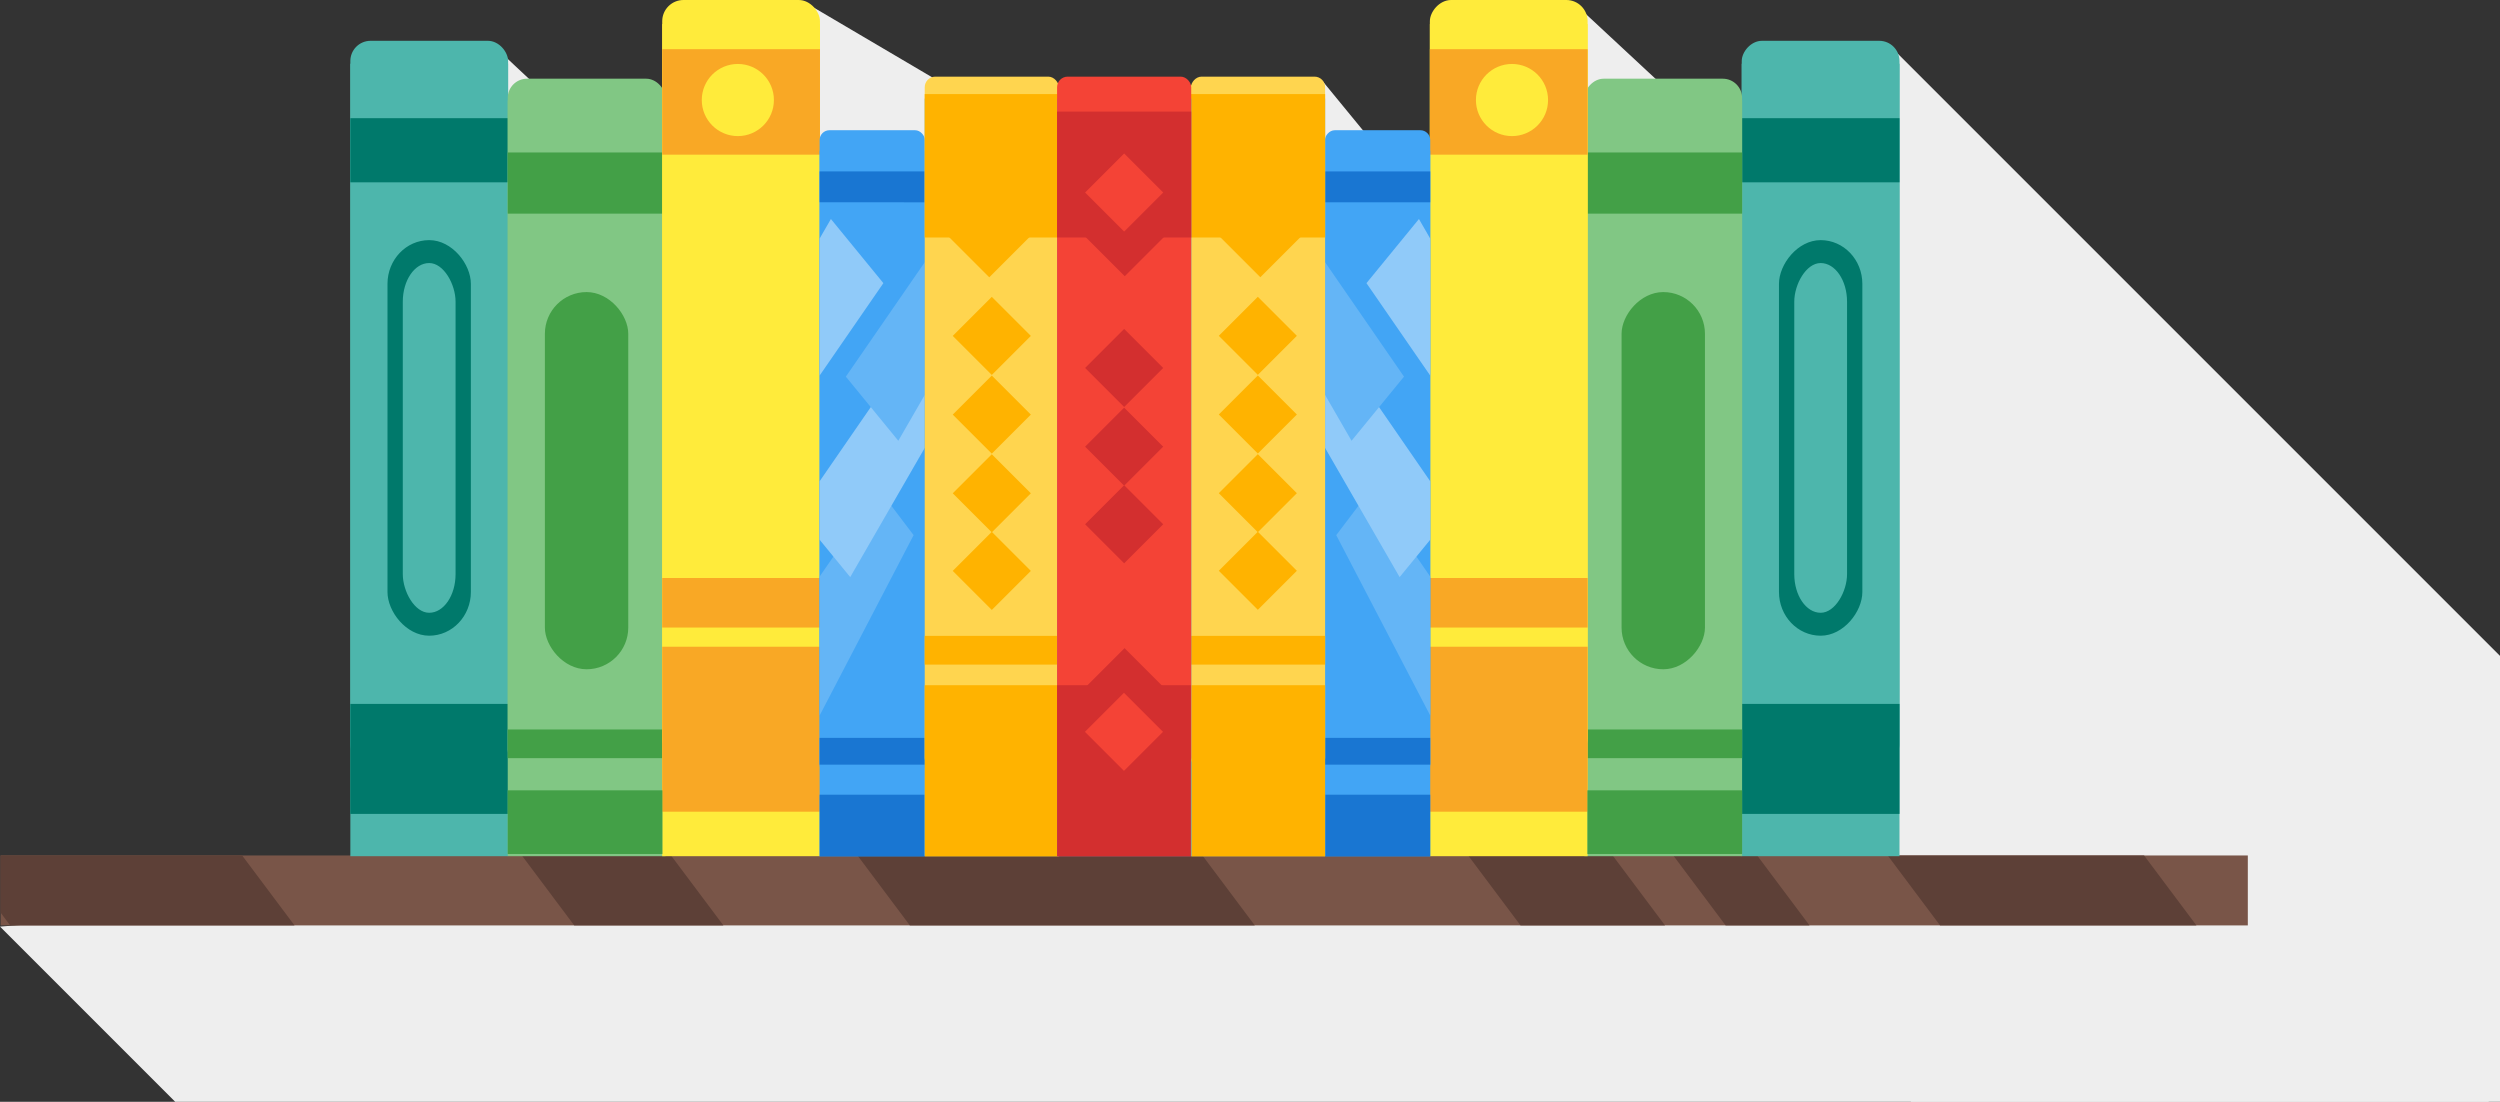 <?xml version="1.0" encoding="UTF-8" standalone="no"?>
<svg
   xmlns:dc="http://purl.org/dc/elements/1.1/"
   xmlns:cc="http://creativecommons.org/ns#"
   xmlns:rdf="http://www.w3.org/1999/02/22-rdf-syntax-ns#"
   xmlns:svg="http://www.w3.org/2000/svg"
   xmlns="http://www.w3.org/2000/svg"
   xmlns:sodipodi="http://sodipodi.sourceforge.net/DTD/sodipodi-0.dtd"
   xmlns:inkscape="http://www.inkscape.org/namespaces/inkscape"
   width="1415.6"
   height="623.877"
   viewBox="0 0 1327.125 584.885"
   id="svg2"
   version="1.1"
   sodipodi:docname="banner.svg"
   inkscape:version="0.92.1 r15371">
  <rect x="0" y="0" width="1327.125" height="584.885" fill="#333333" stroke="none"/>
  <sodipodi:namedview
     pagecolor="#ffffff"
     bordercolor="#666666"
     borderopacity="1"
     objecttolerance="10"
     gridtolerance="10"
     guidetolerance="10"
     inkscape:pageopacity="0"
     inkscape:pageshadow="2"
     inkscape:window-width="1920"
     inkscape:window-height="1024"
     id="namedview240"
     showgrid="false"
     inkscape:zoom="0.70984039"
     inkscape:cx="637.24553"
     inkscape:cy="253.12929"
     inkscape:window-x="0"
     inkscape:window-y="24"
     inkscape:window-maximized="1"
     inkscape:current-layer="svg2"
     units="px" />
  <defs
     id="defs4" />
  <g
     id="g184"
     transform="translate(-95.185,-84.695)">
    <path
       inkscape:connector-curvature="0"
       id="path4436"
       d="m 1099.671,110.226 -49.513,380.626 59.574,178.727 h 312.582 V 432.869 Z"
       style="fill:#eeeeee;fill-rule:evenodd;stroke:none;stroke-width:1px;stroke-linecap:butt;stroke-linejoin:miter;stroke-opacity:1" />
    <path
       inkscape:connector-curvature="0"
       id="path4438"
       d="m 525.164,87.528 -114.88,71.116 -51.426,-48.143 -30.631,87.527 1.092,359.954 -234.134,18.603 92.993,92.993 H 1416.475 l -128.037,-130.762 -202.695,4.645 -37.908,-198.053 48.739,-235.183 -100.956,36.381 -62.362,-57.988 -96.281,87.527 -39.795,-48.515 -192.151,6.943 z"
       style="fill:#eeeeee;fill-opacity:1;fill-rule:evenodd;stroke:none;stroke-width:1px;stroke-linecap:butt;stroke-linejoin:miter;stroke-opacity:1" />
    <rect
       y="538.819"
       x="95.491"
       height="37.135"
       width="1192.947"
       id="rect4440"
       style="color:#000000;clip-rule:nonzero;display:inline;overflow:visible;visibility:visible;opacity:1;isolation:auto;mix-blend-mode:normal;color-interpolation:sRGB;color-interpolation-filters:linearRGB;solid-color:#000000;solid-opacity:1;fill:#795548;fill-opacity:1;fill-rule:nonzero;stroke:none;stroke-width:1.872;stroke-linecap:butt;stroke-linejoin:miter;stroke-miterlimit:4;stroke-dasharray:none;stroke-dashoffset:0;stroke-opacity:1;color-rendering:auto;image-rendering:auto;shape-rendering:auto;text-rendering:auto;enable-background:accumulate" />
    <path
       inkscape:connector-curvature="0"
       id="path4442"
       d="m 95.49,538.817 v 30.335 l 5.094,6.803 H 251.535 l -27.805,-37.138 z m 276.717,0 27.805,37.138 h 79.188 l -27.805,-37.138 z m 178.173,0 27.805,37.138 H 761.303 l -27.805,-37.138 z m 324.17,0 27.805,37.138 h 76.713 l -27.805,-37.138 z m 108.885,0 27.805,37.138 h 44.542 l -27.805,-37.138 z m 113.83,0 27.805,37.138 h 136.101 l -27.801,-37.138 z"
       style="color:#000000;clip-rule:nonzero;display:inline;overflow:visible;visibility:visible;opacity:1;isolation:auto;mix-blend-mode:normal;color-interpolation:sRGB;color-interpolation-filters:linearRGB;solid-color:#000000;solid-opacity:1;fill:#5d4037;fill-opacity:1;fill-rule:nonzero;stroke:none;stroke-width:1.872;stroke-linecap:butt;stroke-linejoin:miter;stroke-miterlimit:4;stroke-dasharray:none;stroke-dashoffset:0;stroke-opacity:1;color-rendering:auto;image-rendering:auto;shape-rendering:auto;text-rendering:auto;enable-background:accumulate" />
    <rect
       y="118.526"
       x="281.164"
       height="420.679"
       width="83.746"
       id="rect4444"
       style="color:#000000;clip-rule:nonzero;display:inline;overflow:visible;visibility:visible;opacity:1;isolation:auto;mix-blend-mode:normal;color-interpolation:sRGB;color-interpolation-filters:linearRGB;solid-color:#000000;solid-opacity:1;fill:#4db6ac;fill-opacity:1;fill-rule:nonzero;stroke:none;stroke-width:1.872;stroke-linecap:butt;stroke-linejoin:miter;stroke-miterlimit:4;stroke-dasharray:none;stroke-dashoffset:0;stroke-opacity:1;color-rendering:auto;image-rendering:auto;shape-rendering:auto;text-rendering:auto;enable-background:accumulate" />
    <rect
       ry="10.745"
       style="color:#000000;clip-rule:nonzero;display:inline;overflow:visible;visibility:visible;opacity:1;isolation:auto;mix-blend-mode:normal;color-interpolation:sRGB;color-interpolation-filters:linearRGB;solid-color:#000000;solid-opacity:1;fill:#4db6ac;fill-opacity:1;fill-rule:nonzero;stroke:none;stroke-width:1.872;stroke-linecap:butt;stroke-linejoin:miter;stroke-miterlimit:4;stroke-dasharray:none;stroke-dashoffset:0;stroke-opacity:1;color-rendering:auto;image-rendering:auto;shape-rendering:auto;text-rendering:auto;enable-background:accumulate"
       id="rect4446"
       width="83.746"
       height="384.235"
       x="281.164"
       y="106.356" />
    <path
       inkscape:connector-curvature="0"
       id="path4448"
       d="m 281.164,147.432 v 34.05 h 83.745 v -34.05 z"
       style="color:#000000;clip-rule:nonzero;display:inline;overflow:visible;visibility:visible;opacity:1;isolation:auto;mix-blend-mode:normal;color-interpolation:sRGB;color-interpolation-filters:linearRGB;solid-color:#000000;solid-opacity:1;fill:#00796b;fill-opacity:1;fill-rule:nonzero;stroke:none;stroke-width:1.872;stroke-linecap:butt;stroke-linejoin:miter;stroke-miterlimit:4;stroke-dasharray:none;stroke-dashoffset:0;stroke-opacity:1;color-rendering:auto;image-rendering:auto;shape-rendering:auto;text-rendering:auto;enable-background:accumulate" />
    <rect
       ry="23.21"
       y="212.164"
       x="300.883"
       height="209.995"
       width="44.262"
       id="rect4450"
       style="color:#000000;clip-rule:nonzero;display:inline;overflow:visible;visibility:visible;opacity:1;isolation:auto;mix-blend-mode:normal;color-interpolation:sRGB;color-interpolation-filters:linearRGB;solid-color:#000000;solid-opacity:1;fill:#00796b;fill-opacity:1;fill-rule:nonzero;stroke:none;stroke-width:1.872;stroke-linecap:butt;stroke-linejoin:miter;stroke-miterlimit:4;stroke-dasharray:none;stroke-dashoffset:0;stroke-opacity:1;color-rendering:auto;image-rendering:auto;shape-rendering:auto;text-rendering:auto;enable-background:accumulate" />
    <path
       inkscape:connector-curvature="0"
       style="color:#000000;clip-rule:nonzero;display:inline;overflow:visible;visibility:visible;opacity:1;isolation:auto;mix-blend-mode:normal;color-interpolation:sRGB;color-interpolation-filters:linearRGB;solid-color:#000000;solid-opacity:1;fill:#00796b;fill-opacity:1;fill-rule:nonzero;stroke:none;stroke-width:1.872;stroke-linecap:butt;stroke-linejoin:miter;stroke-miterlimit:4;stroke-dasharray:none;stroke-dashoffset:0;stroke-opacity:1;color-rendering:auto;image-rendering:auto;shape-rendering:auto;text-rendering:auto;enable-background:accumulate"
       d="m 281.164,458.365 v 58.391 h 83.745 v -58.391 z"
       id="path4452" />
    <rect
       style="color:#000000;clip-rule:nonzero;display:inline;overflow:visible;visibility:visible;opacity:1;isolation:auto;mix-blend-mode:normal;color-interpolation:sRGB;color-interpolation-filters:linearRGB;solid-color:#000000;solid-opacity:1;fill:#4db6ac;fill-opacity:1;fill-rule:nonzero;stroke:none;stroke-width:1.872;stroke-linecap:butt;stroke-linejoin:miter;stroke-miterlimit:4;stroke-dasharray:none;stroke-dashoffset:0;stroke-opacity:1;color-rendering:auto;image-rendering:auto;shape-rendering:auto;text-rendering:auto;enable-background:accumulate"
       id="rect4454"
       width="28.016"
       height="185.655"
       x="309.006"
       y="224.334"
       ry="20.519" />
    <rect
       style="color:#000000;clip-rule:nonzero;display:inline;overflow:visible;visibility:visible;opacity:1;isolation:auto;mix-blend-mode:normal;color-interpolation:sRGB;color-interpolation-filters:linearRGB;solid-color:#000000;solid-opacity:1;fill:#81c784;fill-opacity:1;fill-rule:nonzero;stroke:none;stroke-width:1.872;stroke-linecap:butt;stroke-linejoin:miter;stroke-miterlimit:4;stroke-dasharray:none;stroke-dashoffset:0;stroke-opacity:1;color-rendering:auto;image-rendering:auto;shape-rendering:auto;text-rendering:auto;enable-background:accumulate"
       id="rect4456"
       width="83.746"
       height="401.13"
       x="364.716"
       y="138.075" />
    <rect
       y="126.471"
       x="364.716"
       height="366.38"
       width="83.746"
       id="rect4458"
       style="color:#000000;clip-rule:nonzero;display:inline;overflow:visible;visibility:visible;opacity:1;isolation:auto;mix-blend-mode:normal;color-interpolation:sRGB;color-interpolation-filters:linearRGB;solid-color:#000000;solid-opacity:1;fill:#81c784;fill-opacity:1;fill-rule:nonzero;stroke:none;stroke-width:1.872;stroke-linecap:butt;stroke-linejoin:miter;stroke-miterlimit:4;stroke-dasharray:none;stroke-dashoffset:0;stroke-opacity:1;color-rendering:auto;image-rendering:auto;shape-rendering:auto;text-rendering:auto;enable-background:accumulate"
       ry="10.246" />
    <path
       inkscape:connector-curvature="0"
       style="color:#000000;clip-rule:nonzero;display:inline;overflow:visible;visibility:visible;opacity:1;isolation:auto;mix-blend-mode:normal;color-interpolation:sRGB;color-interpolation-filters:linearRGB;solid-color:#000000;solid-opacity:1;fill:#43a047;fill-opacity:1;fill-rule:nonzero;stroke:none;stroke-width:1.872;stroke-linecap:butt;stroke-linejoin:miter;stroke-miterlimit:4;stroke-dasharray:none;stroke-dashoffset:0;stroke-opacity:1;color-rendering:auto;image-rendering:auto;shape-rendering:auto;text-rendering:auto;enable-background:accumulate"
       d="m 364.716,165.637 v 32.468 h 83.745 v -32.468 z"
       id="path4460" />
    <rect
       style="color:#000000;clip-rule:nonzero;display:inline;overflow:visible;visibility:visible;opacity:1;isolation:auto;mix-blend-mode:normal;color-interpolation:sRGB;color-interpolation-filters:linearRGB;solid-color:#000000;solid-opacity:1;fill:#43a047;fill-opacity:1;fill-rule:nonzero;stroke:none;stroke-width:1.872;stroke-linecap:butt;stroke-linejoin:miter;stroke-miterlimit:4;stroke-dasharray:none;stroke-dashoffset:0;stroke-opacity:1;color-rendering:auto;image-rendering:auto;shape-rendering:auto;text-rendering:auto;enable-background:accumulate"
       id="rect4462"
       width="44.262"
       height="200.237"
       x="384.436"
       y="239.74"
       ry="22.131" />
    <path
       inkscape:connector-curvature="0"
       id="path4464"
       d="m 364.716,471.936 v 15.228 h 83.745 v -15.228 z"
       style="color:#000000;clip-rule:nonzero;display:inline;overflow:visible;visibility:visible;opacity:1;isolation:auto;mix-blend-mode:normal;color-interpolation:sRGB;color-interpolation-filters:linearRGB;solid-color:#000000;solid-opacity:1;fill:#43a047;fill-opacity:1;fill-rule:nonzero;stroke:none;stroke-width:1.872;stroke-linecap:butt;stroke-linejoin:miter;stroke-miterlimit:4;stroke-dasharray:none;stroke-dashoffset:0;stroke-opacity:1;color-rendering:auto;image-rendering:auto;shape-rendering:auto;text-rendering:auto;enable-background:accumulate" />
    <rect
       y="97.474"
       x="446.722"
       height="441.732"
       width="83.746"
       id="rect4466"
       style="color:#000000;clip-rule:nonzero;display:inline;overflow:visible;visibility:visible;opacity:1;isolation:auto;mix-blend-mode:normal;color-interpolation:sRGB;color-interpolation-filters:linearRGB;solid-color:#000000;solid-opacity:1;fill:#ffeb3b;fill-opacity:1;fill-rule:nonzero;stroke:none;stroke-width:1.872;stroke-linecap:butt;stroke-linejoin:miter;stroke-miterlimit:4;stroke-dasharray:none;stroke-dashoffset:0;stroke-opacity:1;color-rendering:auto;image-rendering:auto;shape-rendering:auto;text-rendering:auto;enable-background:accumulate" />
    <rect
       ry="11.283"
       style="color:#000000;clip-rule:nonzero;display:inline;overflow:visible;visibility:visible;opacity:1;isolation:auto;mix-blend-mode:normal;color-interpolation:sRGB;color-interpolation-filters:linearRGB;solid-color:#000000;solid-opacity:1;fill:#ffeb3b;fill-opacity:1;fill-rule:nonzero;stroke:none;stroke-width:1.872;stroke-linecap:butt;stroke-linejoin:miter;stroke-miterlimit:4;stroke-dasharray:none;stroke-dashoffset:0;stroke-opacity:1;color-rendering:auto;image-rendering:auto;shape-rendering:auto;text-rendering:auto;enable-background:accumulate"
       id="rect4468"
       width="83.746"
       height="403.464"
       x="446.722"
       y="84.695" />
    <path
       inkscape:connector-curvature="0"
       id="path4470"
       d="m 446.722,110.805 v 55.995 h 83.745 v -55.995 z"
       style="color:#000000;clip-rule:nonzero;display:inline;overflow:visible;visibility:visible;opacity:1;isolation:auto;mix-blend-mode:normal;color-interpolation:sRGB;color-interpolation-filters:linearRGB;solid-color:#000000;solid-opacity:1;fill:#f9a825;fill-opacity:1;fill-rule:nonzero;stroke:none;stroke-width:1.872;stroke-linecap:butt;stroke-linejoin:miter;stroke-miterlimit:4;stroke-dasharray:none;stroke-dashoffset:0;stroke-opacity:1;color-rendering:auto;image-rendering:auto;shape-rendering:auto;text-rendering:auto;enable-background:accumulate" />
    <path
       inkscape:connector-curvature="0"
       style="color:#000000;clip-rule:nonzero;display:inline;overflow:visible;visibility:visible;opacity:1;isolation:auto;mix-blend-mode:normal;color-interpolation:sRGB;color-interpolation-filters:linearRGB;solid-color:#000000;solid-opacity:1;fill:#f9a825;fill-opacity:1;fill-rule:nonzero;stroke:none;stroke-width:1.872;stroke-linecap:butt;stroke-linejoin:miter;stroke-miterlimit:4;stroke-dasharray:none;stroke-dashoffset:0;stroke-opacity:1;color-rendering:auto;image-rendering:auto;shape-rendering:auto;text-rendering:auto;enable-background:accumulate"
       d="m 446.722,428.016 v 87.571 h 83.745 v -87.571 z"
       id="path4472" />
    <path
       inkscape:connector-curvature="0"
       style="color:#000000;clip-rule:nonzero;display:inline;overflow:visible;visibility:visible;opacity:1;isolation:auto;mix-blend-mode:normal;color-interpolation:sRGB;color-interpolation-filters:linearRGB;solid-color:#000000;solid-opacity:1;fill:#43a047;fill-opacity:1;fill-rule:nonzero;stroke:none;stroke-width:1.872;stroke-linecap:butt;stroke-linejoin:miter;stroke-miterlimit:4;stroke-dasharray:none;stroke-dashoffset:0;stroke-opacity:1;color-rendering:auto;image-rendering:auto;shape-rendering:auto;text-rendering:auto;enable-background:accumulate"
       d="m 364.716,504.244 v 33.795 h 82.101 v -33.795 z"
       id="path4474" />
    <circle
       r="19.147"
       cy="137.793"
       cx="486.869"
       id="circle4476"
       style="color:#000000;clip-rule:nonzero;display:inline;overflow:visible;visibility:visible;opacity:1;isolation:auto;mix-blend-mode:normal;color-interpolation:sRGB;color-interpolation-filters:linearRGB;solid-color:#000000;solid-opacity:1;fill:#ffeb3b;fill-opacity:1;fill-rule:nonzero;stroke:none;stroke-width:1.872;stroke-linecap:butt;stroke-linejoin:miter;stroke-miterlimit:4;stroke-dasharray:none;stroke-dashoffset:0;stroke-opacity:1;color-rendering:auto;image-rendering:auto;shape-rendering:auto;text-rendering:auto;enable-background:accumulate" />
    <path
       inkscape:connector-curvature="0"
       style="color:#000000;clip-rule:nonzero;display:inline;overflow:visible;visibility:visible;opacity:1;isolation:auto;mix-blend-mode:normal;color-interpolation:sRGB;color-interpolation-filters:linearRGB;solid-color:#000000;solid-opacity:1;fill:#f9a825;fill-opacity:1;fill-rule:nonzero;stroke:none;stroke-width:1.872;stroke-linecap:butt;stroke-linejoin:miter;stroke-miterlimit:4;stroke-dasharray:none;stroke-dashoffset:0;stroke-opacity:1;color-rendering:auto;image-rendering:auto;shape-rendering:auto;text-rendering:auto;enable-background:accumulate"
       d="M 446.722,391.527 V 417.829 H 530.467 V 391.527 Z"
       id="path4478" />
    <rect
       y="164.659"
       x="530.275"
       height="374.547"
       width="55.895"
       id="rect4480"
       style="color:#000000;clip-rule:nonzero;display:inline;overflow:visible;visibility:visible;opacity:1;isolation:auto;mix-blend-mode:normal;color-interpolation:sRGB;color-interpolation-filters:linearRGB;solid-color:#000000;solid-opacity:1;fill:#42a5f5;fill-opacity:1;fill-rule:nonzero;stroke:none;stroke-width:1.872;stroke-linecap:butt;stroke-linejoin:miter;stroke-miterlimit:4;stroke-dasharray:none;stroke-dashoffset:0;stroke-opacity:1;color-rendering:auto;image-rendering:auto;shape-rendering:auto;text-rendering:auto;enable-background:accumulate" />
    <rect
       ry="5.233"
       style="color:#000000;clip-rule:nonzero;display:inline;overflow:visible;visibility:visible;opacity:1;isolation:auto;mix-blend-mode:normal;color-interpolation:sRGB;color-interpolation-filters:linearRGB;solid-color:#000000;solid-opacity:1;fill:#42a5f5;fill-opacity:1;fill-rule:nonzero;stroke:none;stroke-width:1.872;stroke-linecap:butt;stroke-linejoin:miter;stroke-miterlimit:4;stroke-dasharray:none;stroke-dashoffset:0;stroke-opacity:1;color-rendering:auto;image-rendering:auto;shape-rendering:auto;text-rendering:auto;enable-background:accumulate"
       id="rect4482"
       width="55.895"
       height="342.1"
       x="530.275"
       y="153.823" />
    <path
       inkscape:connector-curvature="0"
       id="path4484"
       d="m 530.275,175.695 v 16.391 H 586.169 v -16.391 z"
       style="color:#000000;clip-rule:nonzero;display:inline;overflow:visible;visibility:visible;opacity:1;isolation:auto;mix-blend-mode:normal;color-interpolation:sRGB;color-interpolation-filters:linearRGB;solid-color:#000000;solid-opacity:1;fill:#1976d2;fill-opacity:1;fill-rule:nonzero;stroke:none;stroke-width:1.872;stroke-linecap:butt;stroke-linejoin:miter;stroke-miterlimit:4;stroke-dasharray:none;stroke-dashoffset:0;stroke-opacity:1;color-rendering:auto;image-rendering:auto;shape-rendering:auto;text-rendering:auto;enable-background:accumulate" />
    <path
       inkscape:connector-curvature="0"
       style="color:#000000;clip-rule:nonzero;display:inline;overflow:visible;visibility:visible;opacity:1;isolation:auto;mix-blend-mode:normal;color-interpolation:sRGB;color-interpolation-filters:linearRGB;solid-color:#000000;solid-opacity:1;fill:#1976d2;fill-opacity:1;fill-rule:nonzero;stroke:none;stroke-width:1.872;stroke-linecap:butt;stroke-linejoin:miter;stroke-miterlimit:4;stroke-dasharray:none;stroke-dashoffset:0;stroke-opacity:1;color-rendering:auto;image-rendering:auto;shape-rendering:auto;text-rendering:auto;enable-background:accumulate"
       d="M 530.275,476.394 V 490.613 H 586.169 v -14.219 z"
       id="path4486" />
    <path
       inkscape:connector-curvature="0"
       id="path4488"
       d="m 530.275,506.561 v 32.787 h 55.754 V 506.561 Z"
       style="color:#000000;clip-rule:nonzero;display:inline;overflow:visible;visibility:visible;opacity:1;isolation:auto;mix-blend-mode:normal;color-interpolation:sRGB;color-interpolation-filters:linearRGB;solid-color:#000000;solid-opacity:1;fill:#1976d2;fill-opacity:1;fill-rule:nonzero;stroke:none;stroke-width:1.872;stroke-linecap:butt;stroke-linejoin:miter;stroke-miterlimit:4;stroke-dasharray:none;stroke-dashoffset:0;stroke-opacity:1;color-rendering:auto;image-rendering:auto;shape-rendering:auto;text-rendering:auto;enable-background:accumulate" />
    <path
       inkscape:connector-curvature="0"
       id="path4490"
       d="m 561.993,344.792 -31.718,45.993 v 73.76 l 49.9,-95.771 z"
       style="fill:#64b5f6;fill-rule:evenodd;stroke:none;stroke-width:1px;stroke-linecap:butt;stroke-linejoin:miter;stroke-opacity:1" />
    <path
       inkscape:connector-curvature="0"
       id="path4492"
       d="m 580.562,267.274 -50.288,72.914 v 31.012 l 16.246,19.855 39.647,-68.725 v -35.429 z"
       style="fill:#90caf9;fill-rule:evenodd;stroke:none;stroke-width:1px;stroke-linecap:butt;stroke-linejoin:miter;stroke-opacity:1" />
    <path
       inkscape:connector-curvature="0"
       id="path4494"
       d="m 586.168,223.783 -41.97,60.852 27.852,34.041 14.118,-24.471 z"
       style="fill:#64b5f6;fill-rule:evenodd;stroke:none;stroke-width:1px;stroke-linecap:butt;stroke-linejoin:miter;stroke-opacity:1" />
    <path
       inkscape:connector-curvature="0"
       id="path4496"
       d="m 536.27,200.96 -5.995,10.391 v 72.724 l 33.847,-49.073 z"
       style="fill:#90caf9;fill-rule:evenodd;stroke:none;stroke-width:1px;stroke-linecap:butt;stroke-linejoin:miter;stroke-opacity:1" />
    <rect
       style="color:#000000;clip-rule:nonzero;display:inline;overflow:visible;visibility:visible;opacity:1;isolation:auto;mix-blend-mode:normal;color-interpolation:sRGB;color-interpolation-filters:linearRGB;solid-color:#000000;solid-opacity:1;fill:#42a5f5;fill-opacity:1;fill-rule:nonzero;stroke:none;stroke-width:1.872;stroke-linecap:butt;stroke-linejoin:miter;stroke-miterlimit:4;stroke-dasharray:none;stroke-dashoffset:0;stroke-opacity:1;color-rendering:auto;image-rendering:auto;shape-rendering:auto;text-rendering:auto;enable-background:accumulate"
       id="rect4498"
       width="71.212"
       height="402.184"
       x="586.073"
       y="137.012" />
    <rect
       y="125.377"
       x="586.073"
       height="367.342"
       width="71.212"
       id="rect4500"
       style="color:#000000;clip-rule:nonzero;display:inline;overflow:visible;visibility:visible;opacity:1;isolation:auto;mix-blend-mode:normal;color-interpolation:sRGB;color-interpolation-filters:linearRGB;solid-color:#000000;solid-opacity:1;fill:#ffd54f;fill-opacity:1;fill-rule:nonzero;stroke:none;stroke-width:1.872;stroke-linecap:butt;stroke-linejoin:miter;stroke-miterlimit:4;stroke-dasharray:none;stroke-dashoffset:0;stroke-opacity:1;color-rendering:auto;image-rendering:auto;shape-rendering:auto;text-rendering:auto;enable-background:accumulate"
       ry="5.619" />
    <path
       inkscape:connector-curvature="0"
       style="color:#000000;clip-rule:nonzero;display:inline;overflow:visible;visibility:visible;opacity:1;isolation:auto;mix-blend-mode:normal;color-interpolation:sRGB;color-interpolation-filters:linearRGB;solid-color:#000000;solid-opacity:1;fill:#ffb300;fill-opacity:1;fill-rule:nonzero;stroke:none;stroke-width:1.872;stroke-linecap:butt;stroke-linejoin:miter;stroke-miterlimit:4;stroke-dasharray:none;stroke-dashoffset:0;stroke-opacity:1;color-rendering:auto;image-rendering:auto;shape-rendering:auto;text-rendering:auto;enable-background:accumulate"
       d="m 586.073,134.639 v 76.134 h 71.211 v -76.134 z"
       id="path4502" />
    <path
       inkscape:connector-curvature="0"
       id="path4504"
       d="m 586.073,422.236 v 15.268 h 71.211 V 422.236 Z"
       style="color:#000000;clip-rule:nonzero;display:inline;overflow:visible;visibility:visible;opacity:1;isolation:auto;mix-blend-mode:normal;color-interpolation:sRGB;color-interpolation-filters:linearRGB;solid-color:#000000;solid-opacity:1;fill:#ffb300;fill-opacity:1;fill-rule:nonzero;stroke:none;stroke-width:1.872;stroke-linecap:butt;stroke-linejoin:miter;stroke-miterlimit:4;stroke-dasharray:none;stroke-dashoffset:0;stroke-opacity:1;color-rendering:auto;image-rendering:auto;shape-rendering:auto;text-rendering:auto;enable-background:accumulate" />
    <path
       inkscape:connector-curvature="0"
       style="color:#000000;clip-rule:nonzero;display:inline;overflow:visible;visibility:visible;opacity:1;isolation:auto;mix-blend-mode:normal;color-interpolation:sRGB;color-interpolation-filters:linearRGB;solid-color:#000000;solid-opacity:1;fill:#ffb300;fill-opacity:1;fill-rule:nonzero;stroke:none;stroke-width:1.872;stroke-linecap:butt;stroke-linejoin:miter;stroke-miterlimit:4;stroke-dasharray:none;stroke-dashoffset:0;stroke-opacity:1;color-rendering:auto;image-rendering:auto;shape-rendering:auto;text-rendering:auto;enable-background:accumulate"
       d="m 586.073,448.44 v 90.908 h 71.033 V 448.44 Z"
       id="path4506" />
    <rect
       transform="rotate(45)"
       ry="0"
       y="-317.933"
       x="559.371"
       height="43.26"
       width="43.26"
       id="rect4508"
       style="color:#000000;clip-rule:nonzero;display:inline;overflow:visible;visibility:visible;opacity:1;isolation:auto;mix-blend-mode:normal;color-interpolation:sRGB;color-interpolation-filters:linearRGB;solid-color:#000000;solid-opacity:1;fill:#ffb300;fill-opacity:1;fill-rule:nonzero;stroke:none;stroke-width:1.872;stroke-linecap:butt;stroke-linejoin:miter;stroke-miterlimit:4;stroke-dasharray:none;stroke-dashoffset:0;stroke-opacity:1;color-rendering:auto;image-rendering:auto;shape-rendering:auto;text-rendering:auto;enable-background:accumulate" />
    <rect
       style="color:#000000;clip-rule:nonzero;display:inline;overflow:visible;visibility:visible;opacity:1;isolation:auto;mix-blend-mode:normal;color-interpolation:sRGB;color-interpolation-filters:linearRGB;solid-color:#000000;solid-opacity:1;fill:#ffb300;fill-opacity:1;fill-rule:nonzero;stroke:none;stroke-width:1.872;stroke-linecap:butt;stroke-linejoin:miter;stroke-miterlimit:4;stroke-dasharray:none;stroke-dashoffset:0;stroke-opacity:1;color-rendering:auto;image-rendering:auto;shape-rendering:auto;text-rendering:auto;enable-background:accumulate"
       id="rect4510"
       width="29.31"
       height="29.31"
       x="610.914"
       y="-268.273"
       ry="0"
       transform="rotate(45)" />
    <rect
       transform="rotate(45)"
       ry="0"
       y="-238.733"
       x="640.455"
       height="29.31"
       width="29.31"
       id="rect4512"
       style="color:#000000;clip-rule:nonzero;display:inline;overflow:visible;visibility:visible;opacity:1;isolation:auto;mix-blend-mode:normal;color-interpolation:sRGB;color-interpolation-filters:linearRGB;solid-color:#000000;solid-opacity:1;fill:#ffb300;fill-opacity:1;fill-rule:nonzero;stroke:none;stroke-width:1.872;stroke-linecap:butt;stroke-linejoin:miter;stroke-miterlimit:4;stroke-dasharray:none;stroke-dashoffset:0;stroke-opacity:1;color-rendering:auto;image-rendering:auto;shape-rendering:auto;text-rendering:auto;enable-background:accumulate" />
    <rect
       style="color:#000000;clip-rule:nonzero;display:inline;overflow:visible;visibility:visible;opacity:1;isolation:auto;mix-blend-mode:normal;color-interpolation:sRGB;color-interpolation-filters:linearRGB;solid-color:#000000;solid-opacity:1;fill:#ffb300;fill-opacity:1;fill-rule:nonzero;stroke:none;stroke-width:1.872;stroke-linecap:butt;stroke-linejoin:miter;stroke-miterlimit:4;stroke-dasharray:none;stroke-dashoffset:0;stroke-opacity:1;color-rendering:auto;image-rendering:auto;shape-rendering:auto;text-rendering:auto;enable-background:accumulate"
       id="rect4514"
       width="29.31"
       height="29.31"
       x="669.995"
       y="-209.192"
       ry="0"
       transform="rotate(45)" />
    <rect
       transform="rotate(45)"
       ry="0"
       y="-180.062"
       x="699.125"
       height="29.31"
       width="29.31"
       id="rect4516"
       style="color:#000000;clip-rule:nonzero;display:inline;overflow:visible;visibility:visible;opacity:1;isolation:auto;mix-blend-mode:normal;color-interpolation:sRGB;color-interpolation-filters:linearRGB;solid-color:#000000;solid-opacity:1;fill:#ffb300;fill-opacity:1;fill-rule:nonzero;stroke:none;stroke-width:1.872;stroke-linecap:butt;stroke-linejoin:miter;stroke-miterlimit:4;stroke-dasharray:none;stroke-dashoffset:0;stroke-opacity:1;color-rendering:auto;image-rendering:auto;shape-rendering:auto;text-rendering:auto;enable-background:accumulate" />
    <rect
       transform="scale(-1,1)"
       style="color:#000000;clip-rule:nonzero;display:inline;overflow:visible;visibility:visible;opacity:1;isolation:auto;mix-blend-mode:normal;color-interpolation:sRGB;color-interpolation-filters:linearRGB;solid-color:#000000;solid-opacity:1;fill:#4db6ac;fill-opacity:1;fill-rule:nonzero;stroke:none;stroke-width:1.872;stroke-linecap:butt;stroke-linejoin:miter;stroke-miterlimit:4;stroke-dasharray:none;stroke-dashoffset:0;stroke-opacity:1;color-rendering:auto;image-rendering:auto;shape-rendering:auto;text-rendering:auto;enable-background:accumulate"
       id="rect4518"
       width="83.746"
       height="420.679"
       x="-1103.533"
       y="118.526" />
    <rect
       transform="scale(-1,1)"
       y="106.356"
       x="-1103.533"
       height="384.235"
       width="83.746"
       id="rect4520"
       style="color:#000000;clip-rule:nonzero;display:inline;overflow:visible;visibility:visible;opacity:1;isolation:auto;mix-blend-mode:normal;color-interpolation:sRGB;color-interpolation-filters:linearRGB;solid-color:#000000;solid-opacity:1;fill:#4db6ac;fill-opacity:1;fill-rule:nonzero;stroke:none;stroke-width:1.872;stroke-linecap:butt;stroke-linejoin:miter;stroke-miterlimit:4;stroke-dasharray:none;stroke-dashoffset:0;stroke-opacity:1;color-rendering:auto;image-rendering:auto;shape-rendering:auto;text-rendering:auto;enable-background:accumulate"
       ry="10.745" />
    <path
       inkscape:connector-curvature="0"
       style="color:#000000;clip-rule:nonzero;display:inline;overflow:visible;visibility:visible;opacity:1;isolation:auto;mix-blend-mode:normal;color-interpolation:sRGB;color-interpolation-filters:linearRGB;solid-color:#000000;solid-opacity:1;fill:#00796b;fill-opacity:1;fill-rule:nonzero;stroke:none;stroke-width:1.872;stroke-linecap:butt;stroke-linejoin:miter;stroke-miterlimit:4;stroke-dasharray:none;stroke-dashoffset:0;stroke-opacity:1;color-rendering:auto;image-rendering:auto;shape-rendering:auto;text-rendering:auto;enable-background:accumulate"
       d="m 1103.533,147.432 v 34.05 h -83.745 v -34.05 z"
       id="path4522" />
    <rect
       transform="scale(-1,1)"
       style="color:#000000;clip-rule:nonzero;display:inline;overflow:visible;visibility:visible;opacity:1;isolation:auto;mix-blend-mode:normal;color-interpolation:sRGB;color-interpolation-filters:linearRGB;solid-color:#000000;solid-opacity:1;fill:#00796b;fill-opacity:1;fill-rule:nonzero;stroke:none;stroke-width:1.872;stroke-linecap:butt;stroke-linejoin:miter;stroke-miterlimit:4;stroke-dasharray:none;stroke-dashoffset:0;stroke-opacity:1;color-rendering:auto;image-rendering:auto;shape-rendering:auto;text-rendering:auto;enable-background:accumulate"
       id="rect4524"
       width="44.262"
       height="209.995"
       x="-1083.813"
       y="212.164"
       ry="23.21" />
    <path
       inkscape:connector-curvature="0"
       id="path4526"
       d="m 1103.533,458.365 v 58.391 h -83.745 v -58.391 z"
       style="color:#000000;clip-rule:nonzero;display:inline;overflow:visible;visibility:visible;opacity:1;isolation:auto;mix-blend-mode:normal;color-interpolation:sRGB;color-interpolation-filters:linearRGB;solid-color:#000000;solid-opacity:1;fill:#00796b;fill-opacity:1;fill-rule:nonzero;stroke:none;stroke-width:1.872;stroke-linecap:butt;stroke-linejoin:miter;stroke-miterlimit:4;stroke-dasharray:none;stroke-dashoffset:0;stroke-opacity:1;color-rendering:auto;image-rendering:auto;shape-rendering:auto;text-rendering:auto;enable-background:accumulate" />
    <rect
       transform="scale(-1,1)"
       ry="20.519"
       y="224.334"
       x="-1075.69"
       height="185.655"
       width="28.016"
       id="rect4528"
       style="color:#000000;clip-rule:nonzero;display:inline;overflow:visible;visibility:visible;opacity:1;isolation:auto;mix-blend-mode:normal;color-interpolation:sRGB;color-interpolation-filters:linearRGB;solid-color:#000000;solid-opacity:1;fill:#4db6ac;fill-opacity:1;fill-rule:nonzero;stroke:none;stroke-width:1.872;stroke-linecap:butt;stroke-linejoin:miter;stroke-miterlimit:4;stroke-dasharray:none;stroke-dashoffset:0;stroke-opacity:1;color-rendering:auto;image-rendering:auto;shape-rendering:auto;text-rendering:auto;enable-background:accumulate" />
    <rect
       transform="scale(-1,1)"
       y="138.075"
       x="-1019.98"
       height="401.13"
       width="83.746"
       id="rect4530"
       style="color:#000000;clip-rule:nonzero;display:inline;overflow:visible;visibility:visible;opacity:1;isolation:auto;mix-blend-mode:normal;color-interpolation:sRGB;color-interpolation-filters:linearRGB;solid-color:#000000;solid-opacity:1;fill:#81c784;fill-opacity:1;fill-rule:nonzero;stroke:none;stroke-width:1.872;stroke-linecap:butt;stroke-linejoin:miter;stroke-miterlimit:4;stroke-dasharray:none;stroke-dashoffset:0;stroke-opacity:1;color-rendering:auto;image-rendering:auto;shape-rendering:auto;text-rendering:auto;enable-background:accumulate" />
    <rect
       transform="scale(-1,1)"
       ry="10.246"
       style="color:#000000;clip-rule:nonzero;display:inline;overflow:visible;visibility:visible;opacity:1;isolation:auto;mix-blend-mode:normal;color-interpolation:sRGB;color-interpolation-filters:linearRGB;solid-color:#000000;solid-opacity:1;fill:#81c784;fill-opacity:1;fill-rule:nonzero;stroke:none;stroke-width:1.872;stroke-linecap:butt;stroke-linejoin:miter;stroke-miterlimit:4;stroke-dasharray:none;stroke-dashoffset:0;stroke-opacity:1;color-rendering:auto;image-rendering:auto;shape-rendering:auto;text-rendering:auto;enable-background:accumulate"
       id="rect4532"
       width="83.746"
       height="366.38"
       x="-1019.98"
       y="126.471" />
    <path
       inkscape:connector-curvature="0"
       id="path4534"
       d="m 1019.98,165.637 v 32.468 h -83.745 v -32.468 z"
       style="color:#000000;clip-rule:nonzero;display:inline;overflow:visible;visibility:visible;opacity:1;isolation:auto;mix-blend-mode:normal;color-interpolation:sRGB;color-interpolation-filters:linearRGB;solid-color:#000000;solid-opacity:1;fill:#43a047;fill-opacity:1;fill-rule:nonzero;stroke:none;stroke-width:1.872;stroke-linecap:butt;stroke-linejoin:miter;stroke-miterlimit:4;stroke-dasharray:none;stroke-dashoffset:0;stroke-opacity:1;color-rendering:auto;image-rendering:auto;shape-rendering:auto;text-rendering:auto;enable-background:accumulate" />
    <rect
       transform="scale(-1,1)"
       ry="22.131"
       y="239.74"
       x="-1000.26"
       height="200.237"
       width="44.262"
       id="rect4536"
       style="color:#000000;clip-rule:nonzero;display:inline;overflow:visible;visibility:visible;opacity:1;isolation:auto;mix-blend-mode:normal;color-interpolation:sRGB;color-interpolation-filters:linearRGB;solid-color:#000000;solid-opacity:1;fill:#43a047;fill-opacity:1;fill-rule:nonzero;stroke:none;stroke-width:1.872;stroke-linecap:butt;stroke-linejoin:miter;stroke-miterlimit:4;stroke-dasharray:none;stroke-dashoffset:0;stroke-opacity:1;color-rendering:auto;image-rendering:auto;shape-rendering:auto;text-rendering:auto;enable-background:accumulate" />
    <path
       inkscape:connector-curvature="0"
       style="color:#000000;clip-rule:nonzero;display:inline;overflow:visible;visibility:visible;opacity:1;isolation:auto;mix-blend-mode:normal;color-interpolation:sRGB;color-interpolation-filters:linearRGB;solid-color:#000000;solid-opacity:1;fill:#43a047;fill-opacity:1;fill-rule:nonzero;stroke:none;stroke-width:1.872;stroke-linecap:butt;stroke-linejoin:miter;stroke-miterlimit:4;stroke-dasharray:none;stroke-dashoffset:0;stroke-opacity:1;color-rendering:auto;image-rendering:auto;shape-rendering:auto;text-rendering:auto;enable-background:accumulate"
       d="m 1019.98,471.936 v 15.228 h -83.745 v -15.228 z"
       id="path4538" />
    <rect
       transform="scale(-1,1)"
       style="color:#000000;clip-rule:nonzero;display:inline;overflow:visible;visibility:visible;opacity:1;isolation:auto;mix-blend-mode:normal;color-interpolation:sRGB;color-interpolation-filters:linearRGB;solid-color:#000000;solid-opacity:1;fill:#ffeb3b;fill-opacity:1;fill-rule:nonzero;stroke:none;stroke-width:1.872;stroke-linecap:butt;stroke-linejoin:miter;stroke-miterlimit:4;stroke-dasharray:none;stroke-dashoffset:0;stroke-opacity:1;color-rendering:auto;image-rendering:auto;shape-rendering:auto;text-rendering:auto;enable-background:accumulate"
       id="rect4540"
       width="83.746"
       height="441.732"
       x="-937.974"
       y="97.474" />
    <rect
       transform="scale(-1,1)"
       y="84.695"
       x="-937.974"
       height="403.464"
       width="83.746"
       id="rect4542"
       style="color:#000000;clip-rule:nonzero;display:inline;overflow:visible;visibility:visible;opacity:1;isolation:auto;mix-blend-mode:normal;color-interpolation:sRGB;color-interpolation-filters:linearRGB;solid-color:#000000;solid-opacity:1;fill:#ffeb3b;fill-opacity:1;fill-rule:nonzero;stroke:none;stroke-width:1.872;stroke-linecap:butt;stroke-linejoin:miter;stroke-miterlimit:4;stroke-dasharray:none;stroke-dashoffset:0;stroke-opacity:1;color-rendering:auto;image-rendering:auto;shape-rendering:auto;text-rendering:auto;enable-background:accumulate"
       ry="11.283" />
    <path
       inkscape:connector-curvature="0"
       style="color:#000000;clip-rule:nonzero;display:inline;overflow:visible;visibility:visible;opacity:1;isolation:auto;mix-blend-mode:normal;color-interpolation:sRGB;color-interpolation-filters:linearRGB;solid-color:#000000;solid-opacity:1;fill:#f9a825;fill-opacity:1;fill-rule:nonzero;stroke:none;stroke-width:1.872;stroke-linecap:butt;stroke-linejoin:miter;stroke-miterlimit:4;stroke-dasharray:none;stroke-dashoffset:0;stroke-opacity:1;color-rendering:auto;image-rendering:auto;shape-rendering:auto;text-rendering:auto;enable-background:accumulate"
       d="m 937.975,110.805 v 55.995 h -83.745 v -55.995 z"
       id="path4544" />
    <path
       inkscape:connector-curvature="0"
       id="path4546"
       d="m 937.975,428.016 v 87.571 h -83.745 v -87.571 z"
       style="color:#000000;clip-rule:nonzero;display:inline;overflow:visible;visibility:visible;opacity:1;isolation:auto;mix-blend-mode:normal;color-interpolation:sRGB;color-interpolation-filters:linearRGB;solid-color:#000000;solid-opacity:1;fill:#f9a825;fill-opacity:1;fill-rule:nonzero;stroke:none;stroke-width:1.872;stroke-linecap:butt;stroke-linejoin:miter;stroke-miterlimit:4;stroke-dasharray:none;stroke-dashoffset:0;stroke-opacity:1;color-rendering:auto;image-rendering:auto;shape-rendering:auto;text-rendering:auto;enable-background:accumulate" />
    <path
       inkscape:connector-curvature="0"
       id="path4548"
       d="m 1019.98,504.244 v 33.795 h -82.101 v -33.795 z"
       style="color:#000000;clip-rule:nonzero;display:inline;overflow:visible;visibility:visible;opacity:1;isolation:auto;mix-blend-mode:normal;color-interpolation:sRGB;color-interpolation-filters:linearRGB;solid-color:#000000;solid-opacity:1;fill:#43a047;fill-opacity:1;fill-rule:nonzero;stroke:none;stroke-width:1.872;stroke-linecap:butt;stroke-linejoin:miter;stroke-miterlimit:4;stroke-dasharray:none;stroke-dashoffset:0;stroke-opacity:1;color-rendering:auto;image-rendering:auto;shape-rendering:auto;text-rendering:auto;enable-background:accumulate" />
    <circle
       transform="scale(-1,1)"
       style="color:#000000;clip-rule:nonzero;display:inline;overflow:visible;visibility:visible;opacity:1;isolation:auto;mix-blend-mode:normal;color-interpolation:sRGB;color-interpolation-filters:linearRGB;solid-color:#000000;solid-opacity:1;fill:#ffeb3b;fill-opacity:1;fill-rule:nonzero;stroke:none;stroke-width:1.872;stroke-linecap:butt;stroke-linejoin:miter;stroke-miterlimit:4;stroke-dasharray:none;stroke-dashoffset:0;stroke-opacity:1;color-rendering:auto;image-rendering:auto;shape-rendering:auto;text-rendering:auto;enable-background:accumulate"
       id="circle4550"
       cx="-897.828"
       cy="137.793"
       r="19.147" />
    <path
       inkscape:connector-curvature="0"
       id="path4552"
       d="M 937.975,391.527 V 417.829 H 854.23 V 391.527 Z"
       style="color:#000000;clip-rule:nonzero;display:inline;overflow:visible;visibility:visible;opacity:1;isolation:auto;mix-blend-mode:normal;color-interpolation:sRGB;color-interpolation-filters:linearRGB;solid-color:#000000;solid-opacity:1;fill:#f9a825;fill-opacity:1;fill-rule:nonzero;stroke:none;stroke-width:1.872;stroke-linecap:butt;stroke-linejoin:miter;stroke-miterlimit:4;stroke-dasharray:none;stroke-dashoffset:0;stroke-opacity:1;color-rendering:auto;image-rendering:auto;shape-rendering:auto;text-rendering:auto;enable-background:accumulate" />
    <rect
       transform="scale(-1,1)"
       style="color:#000000;clip-rule:nonzero;display:inline;overflow:visible;visibility:visible;opacity:1;isolation:auto;mix-blend-mode:normal;color-interpolation:sRGB;color-interpolation-filters:linearRGB;solid-color:#000000;solid-opacity:1;fill:#42a5f5;fill-opacity:1;fill-rule:nonzero;stroke:none;stroke-width:1.872;stroke-linecap:butt;stroke-linejoin:miter;stroke-miterlimit:4;stroke-dasharray:none;stroke-dashoffset:0;stroke-opacity:1;color-rendering:auto;image-rendering:auto;shape-rendering:auto;text-rendering:auto;enable-background:accumulate"
       id="rect4554"
       width="55.895"
       height="374.547"
       x="-854.422"
       y="164.659" />
    <rect
       transform="scale(-1,1)"
       y="153.823"
       x="-854.422"
       height="342.1"
       width="55.895"
       id="rect4556"
       style="color:#000000;clip-rule:nonzero;display:inline;overflow:visible;visibility:visible;opacity:1;isolation:auto;mix-blend-mode:normal;color-interpolation:sRGB;color-interpolation-filters:linearRGB;solid-color:#000000;solid-opacity:1;fill:#42a5f5;fill-opacity:1;fill-rule:nonzero;stroke:none;stroke-width:1.872;stroke-linecap:butt;stroke-linejoin:miter;stroke-miterlimit:4;stroke-dasharray:none;stroke-dashoffset:0;stroke-opacity:1;color-rendering:auto;image-rendering:auto;shape-rendering:auto;text-rendering:auto;enable-background:accumulate"
       ry="5.233" />
    <path
       inkscape:connector-curvature="0"
       style="color:#000000;clip-rule:nonzero;display:inline;overflow:visible;visibility:visible;opacity:1;isolation:auto;mix-blend-mode:normal;color-interpolation:sRGB;color-interpolation-filters:linearRGB;solid-color:#000000;solid-opacity:1;fill:#1976d2;fill-opacity:1;fill-rule:nonzero;stroke:none;stroke-width:1.872;stroke-linecap:butt;stroke-linejoin:miter;stroke-miterlimit:4;stroke-dasharray:none;stroke-dashoffset:0;stroke-opacity:1;color-rendering:auto;image-rendering:auto;shape-rendering:auto;text-rendering:auto;enable-background:accumulate"
       d="m 854.422,175.695 v 16.391 h -55.894 v -16.391 z"
       id="path4558" />
    <path
       inkscape:connector-curvature="0"
       id="path4560"
       d="M 854.422,476.394 V 490.613 H 798.527 V 476.394 Z"
       style="color:#000000;clip-rule:nonzero;display:inline;overflow:visible;visibility:visible;opacity:1;isolation:auto;mix-blend-mode:normal;color-interpolation:sRGB;color-interpolation-filters:linearRGB;solid-color:#000000;solid-opacity:1;fill:#1976d2;fill-opacity:1;fill-rule:nonzero;stroke:none;stroke-width:1.872;stroke-linecap:butt;stroke-linejoin:miter;stroke-miterlimit:4;stroke-dasharray:none;stroke-dashoffset:0;stroke-opacity:1;color-rendering:auto;image-rendering:auto;shape-rendering:auto;text-rendering:auto;enable-background:accumulate" />
    <path
       inkscape:connector-curvature="0"
       style="color:#000000;clip-rule:nonzero;display:inline;overflow:visible;visibility:visible;opacity:1;isolation:auto;mix-blend-mode:normal;color-interpolation:sRGB;color-interpolation-filters:linearRGB;solid-color:#000000;solid-opacity:1;fill:#1976d2;fill-opacity:1;fill-rule:nonzero;stroke:none;stroke-width:1.872;stroke-linecap:butt;stroke-linejoin:miter;stroke-miterlimit:4;stroke-dasharray:none;stroke-dashoffset:0;stroke-opacity:1;color-rendering:auto;image-rendering:auto;shape-rendering:auto;text-rendering:auto;enable-background:accumulate"
       d="m 854.422,506.561 v 32.787 H 798.667 V 506.561 Z"
       id="path4562" />
    <path
       inkscape:connector-curvature="0"
       style="fill:#64b5f6;fill-rule:evenodd;stroke:none;stroke-width:1px;stroke-linecap:butt;stroke-linejoin:miter;stroke-opacity:1"
       d="m 822.703,344.792 31.718,45.993 v 73.76 L 804.522,368.774 Z"
       id="path4564" />
    <path
       inkscape:connector-curvature="0"
       style="fill:#90caf9;fill-rule:evenodd;stroke:none;stroke-width:1px;stroke-linecap:butt;stroke-linejoin:miter;stroke-opacity:1"
       d="m 804.134,267.274 50.288,72.914 v 31.012 l -16.246,19.855 -39.647,-68.725 v -35.429 z"
       id="path4566" />
    <path
       inkscape:connector-curvature="0"
       style="fill:#64b5f6;fill-rule:evenodd;stroke:none;stroke-width:1px;stroke-linecap:butt;stroke-linejoin:miter;stroke-opacity:1"
       d="m 798.528,223.783 41.97,60.852 -27.852,34.041 -14.118,-24.471 z"
       id="path4568" />
    <path
       inkscape:connector-curvature="0"
       style="fill:#90caf9;fill-rule:evenodd;stroke:none;stroke-width:1px;stroke-linecap:butt;stroke-linejoin:miter;stroke-opacity:1"
       d="m 848.427,200.96 5.995,10.391 v 72.724 l -33.847,-49.073 z"
       id="path4570" />
    <rect
       transform="scale(-1,1)"
       y="137.012"
       x="-798.623"
       height="402.184"
       width="71.212"
       id="rect4572"
       style="color:#000000;clip-rule:nonzero;display:inline;overflow:visible;visibility:visible;opacity:1;isolation:auto;mix-blend-mode:normal;color-interpolation:sRGB;color-interpolation-filters:linearRGB;solid-color:#000000;solid-opacity:1;fill:#42a5f5;fill-opacity:1;fill-rule:nonzero;stroke:none;stroke-width:1.872;stroke-linecap:butt;stroke-linejoin:miter;stroke-miterlimit:4;stroke-dasharray:none;stroke-dashoffset:0;stroke-opacity:1;color-rendering:auto;image-rendering:auto;shape-rendering:auto;text-rendering:auto;enable-background:accumulate" />
    <rect
       transform="scale(-1,1)"
       ry="5.619"
       style="color:#000000;clip-rule:nonzero;display:inline;overflow:visible;visibility:visible;opacity:1;isolation:auto;mix-blend-mode:normal;color-interpolation:sRGB;color-interpolation-filters:linearRGB;solid-color:#000000;solid-opacity:1;fill:#ffd54f;fill-opacity:1;fill-rule:nonzero;stroke:none;stroke-width:1.872;stroke-linecap:butt;stroke-linejoin:miter;stroke-miterlimit:4;stroke-dasharray:none;stroke-dashoffset:0;stroke-opacity:1;color-rendering:auto;image-rendering:auto;shape-rendering:auto;text-rendering:auto;enable-background:accumulate"
       id="rect4574"
       width="71.212"
       height="367.342"
       x="-798.623"
       y="125.377" />
    <path
       inkscape:connector-curvature="0"
       id="path4576"
       d="m 798.623,134.639 v 76.134 H 727.412 v -76.134 z"
       style="color:#000000;clip-rule:nonzero;display:inline;overflow:visible;visibility:visible;opacity:1;isolation:auto;mix-blend-mode:normal;color-interpolation:sRGB;color-interpolation-filters:linearRGB;solid-color:#000000;solid-opacity:1;fill:#ffb300;fill-opacity:1;fill-rule:nonzero;stroke:none;stroke-width:1.872;stroke-linecap:butt;stroke-linejoin:miter;stroke-miterlimit:4;stroke-dasharray:none;stroke-dashoffset:0;stroke-opacity:1;color-rendering:auto;image-rendering:auto;shape-rendering:auto;text-rendering:auto;enable-background:accumulate" />
    <path
       inkscape:connector-curvature="0"
       style="color:#000000;clip-rule:nonzero;display:inline;overflow:visible;visibility:visible;opacity:1;isolation:auto;mix-blend-mode:normal;color-interpolation:sRGB;color-interpolation-filters:linearRGB;solid-color:#000000;solid-opacity:1;fill:#ffb300;fill-opacity:1;fill-rule:nonzero;stroke:none;stroke-width:1.872;stroke-linecap:butt;stroke-linejoin:miter;stroke-miterlimit:4;stroke-dasharray:none;stroke-dashoffset:0;stroke-opacity:1;color-rendering:auto;image-rendering:auto;shape-rendering:auto;text-rendering:auto;enable-background:accumulate"
       d="m 798.623,422.236 v 15.268 H 727.412 V 422.236 Z"
       id="path4578" />
    <path
       inkscape:connector-curvature="0"
       id="path4580"
       d="m 798.623,448.44 v 90.908 H 727.59 V 448.44 Z"
       style="color:#000000;clip-rule:nonzero;display:inline;overflow:visible;visibility:visible;opacity:1;isolation:auto;mix-blend-mode:normal;color-interpolation:sRGB;color-interpolation-filters:linearRGB;solid-color:#000000;solid-opacity:1;fill:#ffb300;fill-opacity:1;fill-rule:nonzero;stroke:none;stroke-width:1.872;stroke-linecap:butt;stroke-linejoin:miter;stroke-miterlimit:4;stroke-dasharray:none;stroke-dashoffset:0;stroke-opacity:1;color-rendering:auto;image-rendering:auto;shape-rendering:auto;text-rendering:auto;enable-background:accumulate" />
    <rect
       style="color:#000000;clip-rule:nonzero;display:inline;overflow:visible;visibility:visible;opacity:1;isolation:auto;mix-blend-mode:normal;color-interpolation:sRGB;color-interpolation-filters:linearRGB;solid-color:#000000;solid-opacity:1;fill:#ffb300;fill-opacity:1;fill-rule:nonzero;stroke:none;stroke-width:1.872;stroke-linecap:butt;stroke-linejoin:miter;stroke-miterlimit:4;stroke-dasharray:none;stroke-dashoffset:0;stroke-opacity:1;color-rendering:auto;image-rendering:auto;shape-rendering:auto;text-rendering:auto;enable-background:accumulate"
       id="rect4582"
       width="43.26"
       height="43.26"
       x="-419.757"
       y="661.196"
       ry="0"
       transform="matrix(-0.707,0.707,0.707,0.707,0,0)" />
    <rect
       transform="matrix(-0.707,0.707,0.707,0.707,0,0)"
       ry="0"
       y="710.855"
       x="-368.214"
       height="29.31"
       width="29.31"
       id="rect4584"
       style="color:#000000;clip-rule:nonzero;display:inline;overflow:visible;visibility:visible;opacity:1;isolation:auto;mix-blend-mode:normal;color-interpolation:sRGB;color-interpolation-filters:linearRGB;solid-color:#000000;solid-opacity:1;fill:#ffb300;fill-opacity:1;fill-rule:nonzero;stroke:none;stroke-width:1.872;stroke-linecap:butt;stroke-linejoin:miter;stroke-miterlimit:4;stroke-dasharray:none;stroke-dashoffset:0;stroke-opacity:1;color-rendering:auto;image-rendering:auto;shape-rendering:auto;text-rendering:auto;enable-background:accumulate" />
    <rect
       style="color:#000000;clip-rule:nonzero;display:inline;overflow:visible;visibility:visible;opacity:1;isolation:auto;mix-blend-mode:normal;color-interpolation:sRGB;color-interpolation-filters:linearRGB;solid-color:#000000;solid-opacity:1;fill:#ffb300;fill-opacity:1;fill-rule:nonzero;stroke:none;stroke-width:1.872;stroke-linecap:butt;stroke-linejoin:miter;stroke-miterlimit:4;stroke-dasharray:none;stroke-dashoffset:0;stroke-opacity:1;color-rendering:auto;image-rendering:auto;shape-rendering:auto;text-rendering:auto;enable-background:accumulate"
       id="rect4586"
       width="29.31"
       height="29.31"
       x="-338.674"
       y="740.396"
       ry="0"
       transform="matrix(-0.707,0.707,0.707,0.707,0,0)" />
    <rect
       transform="matrix(-0.707,0.707,0.707,0.707,0,0)"
       ry="0"
       y="769.936"
       x="-309.133"
       height="29.31"
       width="29.31"
       id="rect4588"
       style="color:#000000;clip-rule:nonzero;display:inline;overflow:visible;visibility:visible;opacity:1;isolation:auto;mix-blend-mode:normal;color-interpolation:sRGB;color-interpolation-filters:linearRGB;solid-color:#000000;solid-opacity:1;fill:#ffb300;fill-opacity:1;fill-rule:nonzero;stroke:none;stroke-width:1.872;stroke-linecap:butt;stroke-linejoin:miter;stroke-miterlimit:4;stroke-dasharray:none;stroke-dashoffset:0;stroke-opacity:1;color-rendering:auto;image-rendering:auto;shape-rendering:auto;text-rendering:auto;enable-background:accumulate" />
    <rect
       style="color:#000000;clip-rule:nonzero;display:inline;overflow:visible;visibility:visible;opacity:1;isolation:auto;mix-blend-mode:normal;color-interpolation:sRGB;color-interpolation-filters:linearRGB;solid-color:#000000;solid-opacity:1;fill:#ffb300;fill-opacity:1;fill-rule:nonzero;stroke:none;stroke-width:1.872;stroke-linecap:butt;stroke-linejoin:miter;stroke-miterlimit:4;stroke-dasharray:none;stroke-dashoffset:0;stroke-opacity:1;color-rendering:auto;image-rendering:auto;shape-rendering:auto;text-rendering:auto;enable-background:accumulate"
       id="rect4590"
       width="29.31"
       height="29.31"
       x="-280.003"
       y="799.066"
       ry="0"
       transform="matrix(-0.707,0.707,0.707,0.707,0,0)" />
    <rect
       y="137.012"
       x="656.336"
       height="402.184"
       width="71.212"
       id="rect4592"
       style="color:#000000;clip-rule:nonzero;display:inline;overflow:visible;visibility:visible;opacity:1;isolation:auto;mix-blend-mode:normal;color-interpolation:sRGB;color-interpolation-filters:linearRGB;solid-color:#000000;solid-opacity:1;fill:#42a5f5;fill-opacity:1;fill-rule:nonzero;stroke:none;stroke-width:1.872;stroke-linecap:butt;stroke-linejoin:miter;stroke-miterlimit:4;stroke-dasharray:none;stroke-dashoffset:0;stroke-opacity:1;color-rendering:auto;image-rendering:auto;shape-rendering:auto;text-rendering:auto;enable-background:accumulate" />
    <rect
       ry="5.619"
       style="color:#000000;clip-rule:nonzero;display:inline;overflow:visible;visibility:visible;opacity:1;isolation:auto;mix-blend-mode:normal;color-interpolation:sRGB;color-interpolation-filters:linearRGB;solid-color:#000000;solid-opacity:1;fill:#f44336;fill-opacity:1;fill-rule:nonzero;stroke:none;stroke-width:1.872;stroke-linecap:butt;stroke-linejoin:miter;stroke-miterlimit:4;stroke-dasharray:none;stroke-dashoffset:0;stroke-opacity:1;color-rendering:auto;image-rendering:auto;shape-rendering:auto;text-rendering:auto;enable-background:accumulate"
       id="rect4594"
       width="71.212"
       height="367.342"
       x="656.336"
       y="125.377" />
    <path
       inkscape:connector-curvature="0"
       id="path4596"
       d="m 656.336,143.939 v 66.834 h 71.211 V 143.939 Z"
       style="color:#000000;clip-rule:nonzero;display:inline;overflow:visible;visibility:visible;opacity:1;isolation:auto;mix-blend-mode:normal;color-interpolation:sRGB;color-interpolation-filters:linearRGB;solid-color:#000000;solid-opacity:1;fill:#d32f2f;fill-opacity:1;fill-rule:nonzero;stroke:none;stroke-width:1.872;stroke-linecap:butt;stroke-linejoin:miter;stroke-miterlimit:4;stroke-dasharray:none;stroke-dashoffset:0;stroke-opacity:1;color-rendering:auto;image-rendering:auto;shape-rendering:auto;text-rendering:auto;enable-background:accumulate" />
    <path
       inkscape:connector-curvature="0"
       id="path4598"
       d="m 656.336,448.44 v 90.908 h 71.033 V 448.44 Z"
       style="color:#000000;clip-rule:nonzero;display:inline;overflow:visible;visibility:visible;opacity:1;isolation:auto;mix-blend-mode:normal;color-interpolation:sRGB;color-interpolation-filters:linearRGB;solid-color:#000000;solid-opacity:1;fill:#d32f2f;fill-opacity:1;fill-rule:nonzero;stroke:none;stroke-width:1.872;stroke-linecap:butt;stroke-linejoin:miter;stroke-miterlimit:4;stroke-dasharray:none;stroke-dashoffset:0;stroke-opacity:1;color-rendering:auto;image-rendering:auto;shape-rendering:auto;text-rendering:auto;enable-background:accumulate" />
    <rect
       style="color:#000000;clip-rule:nonzero;display:inline;overflow:visible;visibility:visible;opacity:1;isolation:auto;mix-blend-mode:normal;color-interpolation:sRGB;color-interpolation-filters:linearRGB;solid-color:#000000;solid-opacity:1;fill:#d32f2f;fill-opacity:1;fill-rule:nonzero;stroke:none;stroke-width:1.872;stroke-linecap:butt;stroke-linejoin:miter;stroke-miterlimit:4;stroke-dasharray:none;stroke-dashoffset:0;stroke-opacity:1;color-rendering:auto;image-rendering:auto;shape-rendering:auto;text-rendering:auto;enable-background:accumulate"
       id="rect4600"
       width="43.26"
       height="43.26"
       x="143.016"
       y="-835.976"
       ry="0"
       transform="matrix(0.707,-0.707,-0.707,-0.707,0,0)" />
    <rect
       style="color:#000000;clip-rule:nonzero;display:inline;overflow:visible;visibility:visible;opacity:1;isolation:auto;mix-blend-mode:normal;color-interpolation:sRGB;color-interpolation-filters:linearRGB;solid-color:#000000;solid-opacity:1;fill:#d32f2f;fill-opacity:1;fill-rule:nonzero;stroke:none;stroke-width:1.872;stroke-linecap:butt;stroke-linejoin:miter;stroke-miterlimit:4;stroke-dasharray:none;stroke-dashoffset:0;stroke-opacity:1;color-rendering:auto;image-rendering:auto;shape-rendering:auto;text-rendering:auto;enable-background:accumulate"
       id="rect4602"
       width="29.31"
       height="29.31"
       x="672.633"
       y="-305.922"
       ry="0"
       transform="rotate(45)" />
    <rect
       transform="rotate(45)"
       ry="0"
       y="-276.381"
       x="702.173"
       height="29.31"
       width="29.31"
       id="rect4604"
       style="color:#000000;clip-rule:nonzero;display:inline;overflow:visible;visibility:visible;opacity:1;isolation:auto;mix-blend-mode:normal;color-interpolation:sRGB;color-interpolation-filters:linearRGB;solid-color:#000000;solid-opacity:1;fill:#d32f2f;fill-opacity:1;fill-rule:nonzero;stroke:none;stroke-width:1.872;stroke-linecap:butt;stroke-linejoin:miter;stroke-miterlimit:4;stroke-dasharray:none;stroke-dashoffset:0;stroke-opacity:1;color-rendering:auto;image-rendering:auto;shape-rendering:auto;text-rendering:auto;enable-background:accumulate" />
    <rect
       style="color:#000000;clip-rule:nonzero;display:inline;overflow:visible;visibility:visible;opacity:1;isolation:auto;mix-blend-mode:normal;color-interpolation:sRGB;color-interpolation-filters:linearRGB;solid-color:#000000;solid-opacity:1;fill:#d32f2f;fill-opacity:1;fill-rule:nonzero;stroke:none;stroke-width:1.872;stroke-linecap:butt;stroke-linejoin:miter;stroke-miterlimit:4;stroke-dasharray:none;stroke-dashoffset:0;stroke-opacity:1;color-rendering:auto;image-rendering:auto;shape-rendering:auto;text-rendering:auto;enable-background:accumulate"
       id="rect4606"
       width="29.31"
       height="29.31"
       x="731.303"
       y="-247.251"
       ry="0"
       transform="rotate(45)" />
    <rect
       transform="matrix(0.707,-0.707,-0.707,-0.707,0,0)"
       ry="0"
       y="-838.578"
       x="139.977"
       height="29.31"
       width="29.31"
       id="rect4608"
       style="color:#000000;clip-rule:nonzero;display:inline;overflow:visible;visibility:visible;opacity:1;isolation:auto;mix-blend-mode:normal;color-interpolation:sRGB;color-interpolation-filters:linearRGB;solid-color:#000000;solid-opacity:1;fill:#f44336;fill-opacity:1;fill-rule:nonzero;stroke:none;stroke-width:1.872;stroke-linecap:butt;stroke-linejoin:miter;stroke-miterlimit:4;stroke-dasharray:none;stroke-dashoffset:0;stroke-opacity:1;color-rendering:auto;image-rendering:auto;shape-rendering:auto;text-rendering:auto;enable-background:accumulate" />
    <rect
       transform="rotate(45)"
       ry="0"
       y="-369.176"
       x="609.815"
       height="43.26"
       width="43.26"
       id="rect4610"
       style="color:#000000;clip-rule:nonzero;display:inline;overflow:visible;visibility:visible;opacity:1;isolation:auto;mix-blend-mode:normal;color-interpolation:sRGB;color-interpolation-filters:linearRGB;solid-color:#000000;solid-opacity:1;fill:#d32f2f;fill-opacity:1;fill-rule:nonzero;stroke:none;stroke-width:1.872;stroke-linecap:butt;stroke-linejoin:miter;stroke-miterlimit:4;stroke-dasharray:none;stroke-dashoffset:0;stroke-opacity:1;color-rendering:auto;image-rendering:auto;shape-rendering:auto;text-rendering:auto;enable-background:accumulate" />
    <rect
       style="color:#000000;clip-rule:nonzero;display:inline;overflow:visible;visibility:visible;opacity:1;isolation:auto;mix-blend-mode:normal;color-interpolation:sRGB;color-interpolation-filters:linearRGB;solid-color:#000000;solid-opacity:1;fill:#f44336;fill-opacity:1;fill-rule:nonzero;stroke:none;stroke-width:1.872;stroke-linecap:butt;stroke-linejoin:miter;stroke-miterlimit:4;stroke-dasharray:none;stroke-dashoffset:0;stroke-opacity:1;color-rendering:auto;image-rendering:auto;shape-rendering:auto;text-rendering:auto;enable-background:accumulate"
       id="rect4612"
       width="29.31"
       height="29.31"
       x="606.776"
       y="-371.779"
       ry="0"
       transform="rotate(45)" />
  </g>
</svg>
